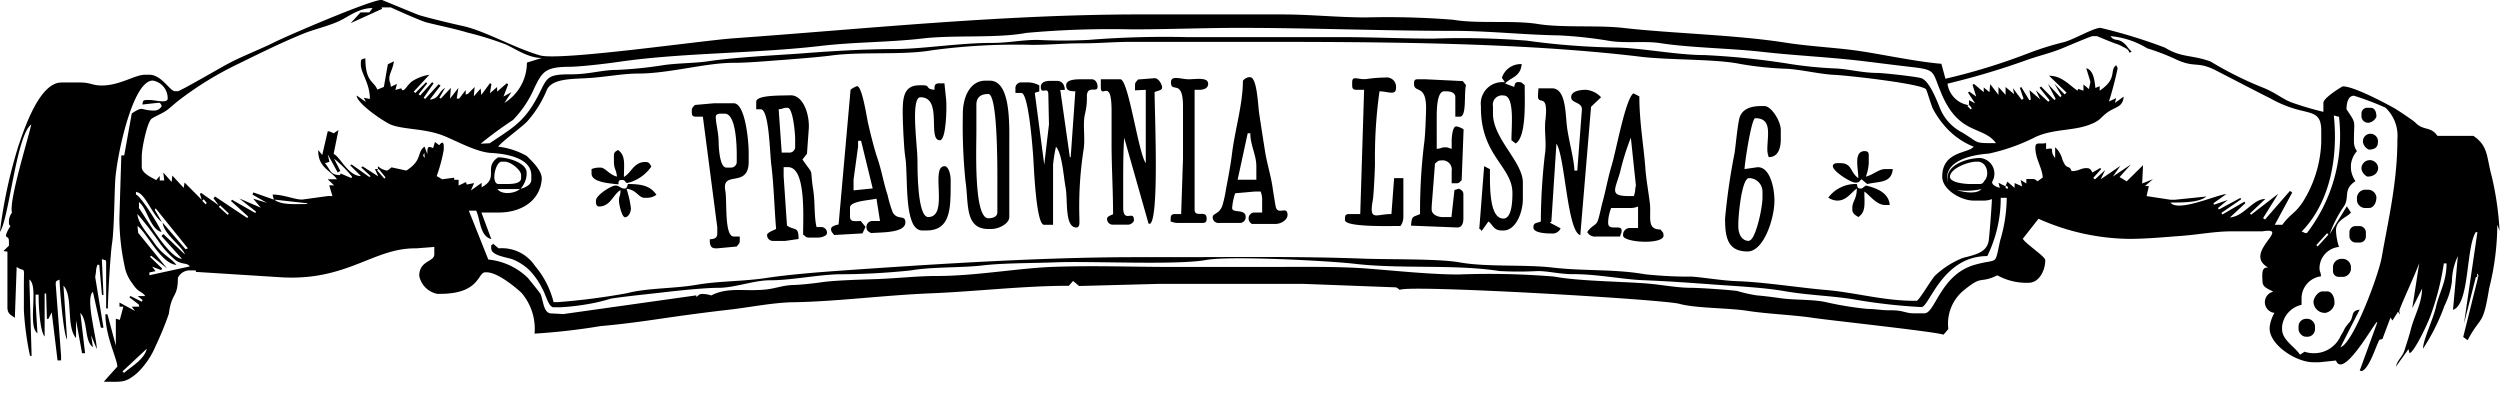 <svg id="Warstwa_1" data-name="Warstwa 1" xmlns="http://www.w3.org/2000/svg" viewBox="0 0 232.44 37.55"><defs><style>.cls-1{fill-rule:evenodd;}</style></defs><title>logo PL6</title><path class="cls-1" d="M163.4,58.56c0,1.07,1.12-.4,1.12,2.23l0,4.87-.17,5.15h-.56c-.46,0-.41.25-.42.69a1.9,1.9,0,0,0,.7.14h2.23c.32,0,.42-.09.42-.41,0-.88-1.12,0-1.12-.84V59.26h.42c.43,0,.84-.13.84-.56,0-.64-1.12-.42-1.82-.42S163.4,57.87,163.4,58.56Z" transform="translate(-54.53 -50.91)"/><path class="cls-1" d="M180.25,58.56v.28c0,.32.1.42.42.42h.69L181,70.81h-1c-.32,0-.42.1-.42.42v.14c0,.68,4.25.55,5.16.55a1.44,1.44,0,0,0,.27-.83V67.47h-.86l-.25,3.34c-1.45,0-2.1.73-1.73-1.31.09-.49.2-3,.2-3.42a43.92,43.92,0,0,1,.42-6.68c.74,0,1.53.42,1.53-.28a.87.87,0,0,0-1-1,12.5,12.5,0,0,0-1.68.13C180.82,58.37,180.25,57.87,180.25,58.56Z" transform="translate(-54.53 -50.91)"/><path class="cls-1" d="M274.09,61.48v.28a.62.62,0,0,0,.69.56.94.94,0,0,0,.7-.56c0-.42-.13-.83-.56-.83h-.28A.53.53,0,0,0,274.09,61.48Z" transform="translate(-54.53 -50.91)"/><path class="cls-1" d="M145.31,63.15v-2.5c0-.71.42-1,1.11-1,.92,0,.84,7.5.84,8.9v2.09c0,.43-.41.56-.84.56-1.36,0-1.11-6.44-1.11-8.08Zm-1.26-1.67v.14a50.44,50.44,0,0,0,.25,6.16c.31,2-.11,4.42,2.12,4.42h.28c.71,0,1.67-.5,1.67-1.11V64.41c0-1.89.16-6-1.81-6h-.42C144.68,58.42,144.05,60,144.05,61.48Z" transform="translate(-54.53 -50.91)"/><path class="cls-1" d="M141.41,59.26c-.87-.07-.39-.42-1-.42H140c-1.43,0-1.56,1.13-1.54,2.65,0,.66.11,3.28.23,3.95.31,1.72-.2,6.9,1.58,6.9h.42c2.18,0,2.23-2,2.23-4.18v-.55c0-.46-.19-1.25-.56-1.25-1.4,0,.46,4.73-1.53,4.73-1,0-1-4.33-1-5.43s-.66-5.71.28-5.71c2.12,0,.6,4,1.81,4,.58,0,.65-3,.58-3.76l-.16-1.53h-.56C141.43,58.7,141.41,58.86,141.41,59.26Z" transform="translate(-54.53 -50.91)"/><path class="cls-1" d="M194.17,58.14l.28.42a2,2,0,0,0-2.23,2.23v.14c0,4.47,2.93,5.46,2.93,7.93,0,.83-.07,2.37-.84,2.37-1.34,0-1.25-3.07-1.25-4.59l-.54-.28-.43,5.56c-.05.47,0,.11.19.47l.64-.89c.44.33.47.84,1.25.84h.14c1.17,0,1.81-1.7,1.81-2.92V67.89c0-1.94-2.78-4.08-2.78-6.41v-.69a.86.86,0,0,1,1-1c1.06,0,.7,3.06.72,4.16l.4.3c1-.66.83-3.9.83-5.43-.25-.17-.24-.28-.56-.28s-.33.11-.42.45l-.83-.31c.4-.55,1.43-.57,1.53-1.81A1.84,1.84,0,0,0,194.17,58.14Z" transform="translate(-54.53 -50.91)"/><path class="cls-1" d="M274.23,64.13a.92.92,0,0,0,.55.69c.51,0,.84-.2.84-.69a.7.7,0,1,0-1.39,0Z" transform="translate(-54.53 -50.91)"/><path class="cls-1" d="M217.15,73.31c-.7,0-1-.66-1-1.39v-.14c0-.85.31-4.31,1-4.31a1.26,1.26,0,0,1,1.25,1.25v.56c0,1-.66,4-1.25,4Zm-2.23-2.08c0,1.76.24,3.06,2.09,3.06,1.51,0,2.5-3.06,2.5-4.73,0-1.23-.45-3.27-1.67-3.09l-1.11.16c0-.45.63-4.73,1-4.73,1.6,0,1.12,1.58,1.12,2.92a2.08,2.08,0,0,0,.13.7c.88,0,1.12-.83,1.12-1.67V63c0-.84-.88-2.23-1.53-2.23h-.28c-1.14,0-1.89.36-2.07,1.27s-.31,2.38-.41,3.07A58.76,58.76,0,0,0,214.92,71.23Z" transform="translate(-54.53 -50.91)"/><path class="cls-1" d="M153.66,58.84c0,.5.33.55.85.56l-.43,6.12H154l-.89-6.25h.42c0-.45-.25-.84-.7-.84h-.69c-.43,0-.84.13-.84.56,0,.79.7-.12.7.7l.06,2.78-.44,3.75-.88-6.68.42-.13v-.56a2.24,2.24,0,0,0-1.11-.28h-.56a.53.53,0,0,0-.55.56v.42h.55c.67,0,1.05,5.13,1.11,6s.26,6.26,1,6.26h.84V66.22a13.58,13.58,0,0,1,.27-1.67c.58.66.69,2.67.9,3.83s-.11,3.68,1,3.68c.2,0,.28-.19.28-.42v-.41a34.52,34.52,0,0,1,.39-6.43c.17-1.07-.11-2.38.14-3.35a5.93,5.93,0,0,0,.16-1.65c.07-1,1-.22,1-.82,0-.33-.18-.7-.55-.7h-1C154.51,58.28,153.66,58.31,153.66,58.84Z" transform="translate(-54.53 -50.91)"/><path class="cls-1" d="M274.09,66.49v.14a1,1,0,0,0,.55.7c.57,0,1-.3,1-.84a.79.79,0,0,0-.7-.69h-.14A.79.79,0,0,0,274.09,66.49Z" transform="translate(-54.53 -50.91)"/><path class="cls-1" d="M186,58.7c0,.91,1.12,0,1.12,2.23,0,.56-.08,2.73-.18,3.31a52.59,52.59,0,0,0-.38,6.57c-.68.32-.76.12-.84,1.08l4.32.17c.42,0,.55-.42.55-.83V69c0-.37-.2-.41-.41-.55l-.42.13-.28,2.51h-.84c-.46,0-1-.25-1-.7l0-.28.31-4c.25-.17.24-.28.55-.28a.86.86,0,0,1,1,1v1.12h.42c.31,0,.3-.11.51-.28l.18-4.73a1.63,1.63,0,0,0-.69-.28c-.34,0-.42,1-.42,1.39v.7c-.37-.09-.26-.14-.56-.14-.52,0-.26.09-.83.14V61.9c0-.71,0-2.5.69-2.5H189c.43,0,.84.13.84.55v1.81h.42c.66,0,.37-2.12.57-2.94l-.3-.37-3.48-.17h-.69C186.06,58.28,186,58.38,186,58.7Z" transform="translate(-54.53 -50.91)"/><path class="cls-1" d="M227.31,67.47c-.77-.52-.56-1.39-1.67-1.39h-.28c-.23,0-.42.08-.42.28,0,.48,1.67,1.53,2.09,1.53s.31-.11.58-.31l.53.44c1.13-.26,2.26-.07,2.37-1.39h-.7c-.61,0-1.14.55-1.8.7a4.25,4.25,0,0,0,.27-1.25v-.7c0-.32-.09-.42-.41-.42C226.85,65,227.31,66.58,227.31,67.47Z" transform="translate(-54.53 -50.91)"/><path class="cls-1" d="M111.61,65.38v.56c0,.7.23.74.28,1.39-.71-.17-1.09-.84-1.53-.84h-.14a2,2,0,0,0-.69.14v.42c0,.82,1.69.91,2.5,1,0-.2,0-.41.28-.41.46,0,.29.28.56.28a3.75,3.75,0,0,0,2.22-1.53c-.14-.22-.18-.42-.55-.42-1.1,0-1.29,1-2,1.39,0-1.19.18-2-.56-2.51C111.81,65,111.61,65,111.61,65.38Z" transform="translate(-54.53 -50.91)"/><path class="cls-1" d="M112.59,68.44c-.38,0-.46-.28-.84-.28s-1.81.89-1.81,1.4v.14c0,.22.09.41.28.41,1.07,0,1.29-1.09,2-1.53,0,.64-.14.47-.14,1,0,.32.27,1.53.56,1.53s.55-.41.55-.84a9.48,9.48,0,0,0-.41-1.81c.92.08,1.12.84,1.67.84h.28a1.44,1.44,0,0,0,.83-.28c-.54-.81-1.33-1-2.64-1C112.82,68.23,112.84,68.44,112.59,68.44Z" transform="translate(-54.53 -50.91)"/><path class="cls-1" d="M197.52,59.81c0,1,1-.43.7,2.24-.13,1.08.13,2.22-.06,3.28a56.64,56.64,0,0,0-.37,6.17c-.39.19-.69.07-.69.56s1.08.56,1.67.56a.83.83,0,0,0,.86-.48l-1-.53.14-.1.47-7.24c.8,1.15,1,8.19,2.22,8.5l1-11.93.93-.89a2.18,2.18,0,0,0-1.39-.69c-.58,0-1.39.12-1.39.69s1,.43,1,1.12l-.43,5.7h-.27c0-.94-.56-2.93-.7-4.17s-.11-3.48-1.39-3.48h-1.25Z" transform="translate(-54.53 -50.91)"/><path class="cls-1" d="M224.52,69.28a1.5,1.5,0,0,0,.84.28c.87,0,1.27-.75,1.81-1.12,0,1-.42,1.16-.42,1.81v.14c0,.39.32.54.56.7.72-.48.56-1.22.56-2.37.53.36,1.12,1.25,1.94,1.25h.42c-.09-1.13-1.2-1.57-2.22-1.81-.12.08-.35.28-.42.28-.39,0-.34-.1-.42-.42A3.16,3.16,0,0,0,224.52,69.28Z" transform="translate(-54.53 -50.91)"/><path class="cls-1" d="M273.67,69.28v.28a.79.79,0,0,0,.7.69h.41c.45,0,.7-.5.7-1a.79.79,0,0,0-.7-.7h-.41A.79.79,0,0,0,273.67,69.28Z" transform="translate(-54.53 -50.91)"/><path class="cls-1" d="M126.93,61.07c.54-.06.35-.14.83-.14s.7,2.27.7,2.92v.7a.53.53,0,0,1-.56.55h-.69l-.28-4Zm-2.09-.7v.7h.42c.81,0,.84,4.29,1,5.29.22,1.86.28,4.09.43,5.84-.2.11-.84.32-.84.56a.54.54,0,0,0,.56.55l1.12,0,1.25-.18c0-1.22-.37-.75-1.08-1.25l-.31-4.59v-.84h.41c1.68,0,1.4,4.58,1.4,6.27.25.17.24.28.55.28h.84c.32,0,.83-.16.83-.42a.53.53,0,0,0-.55-.56h-.42c-.24-1-.13-2.31-.31-3.45-.35-2.27.15-1.17-1-2.83l.42-.54.16-2.22c.12-1.33-.47-3.21-1.67-3.21C127.3,59.81,124.84,59.71,124.84,60.37Z" transform="translate(-54.53 -50.91)"/><path class="cls-1" d="M160.34,58.3c-.17.23-.28.23-.28.54v.47l1-.05v6.82c-.71-1-1.6-7.8-2.37-7.8h-1.81V59c0,1.21,1-1,1,2.23v3.2c0,1.91.14,4.24.14,6.4-.18.09-.56.19-.56.42a.53.53,0,0,0,.56.55h1.39c.27,0,.55-.25.55-.41,0-1-.95.29-1-1.11,0-.72,0-1.5,0-2.24,0-1.43,0-2.87.09-4.33l2.27,8,.15,0c.85-.62.41-10.26.41-12.24.25-.12.7-.15.7-.42s-.32-.88-.7-.87Z" transform="translate(-54.53 -50.91)"/><path class="cls-1" d="M170.53,63.3h.25c0,1.12.56,2,.56,3.07v1.25l-1.74,0,.93-4.29Zm-.44-4.88c0,2.14-.73,4.54-1,6.68-.12,1-.36,2.31-.56,3.33a11.46,11.46,0,0,1-.35,1.6c-.28.79-.9.72-.9,1.06a.53.53,0,0,0,.56.55h1.95a.54.54,0,0,0,.56-.55c0-.82-1.26-.31-1.26-.84a5.54,5.54,0,0,1,.28-1.37l1.81-.16h.56a2.07,2.07,0,0,1,.14.7v1.25h-.7a.54.54,0,0,0-.56.56c0,.27.25.55.42.5l1.39,0h.7c.51,0,1.11-.38,1.11-.83,0-.94-.95.12-1.11-.83-.13-.77-.19-1.11-.29-1.8-.16-1.07-.52-2.19-.7-3.34s-.39-2.48-.54-3.5c-.11-.73-.19-3.34-.84-3.34h-.14A.88.88,0,0,0,170.09,58.42Z" transform="translate(-54.53 -50.91)"/><path class="cls-1" d="M134.31,64h.28l1.08,4.43-1.78.18v-1l.42-3.06V64Zm-.7-4.73L132.5,71.78c-.25.06-.7.15-.7.42s.11.31.28.56l2.64-.15L135,72l-.44-.54c-.52,0-1,.13-1-.41v-.84c0-.61,1.82-.67,2.46-.83l.33,2.08h-.7a.54.54,0,0,0-.56.56c0,.37.2.41.42.56,1-.08,3.2,0,3.2-1,0-.74-.73-.16-1.17-.91a10.82,10.82,0,0,1-.48-1.61c-.37-1.1-.55-2.25-.93-3.38-.3-.85-.73-2.58-.91-3.41-.11-.51-.54-3.35-1-3.35A1.75,1.75,0,0,0,133.61,59.26Z" transform="translate(-54.53 -50.91)"/><path class="cls-1" d="M206,69.14c-1.89,0-1.3-.59-.84-2.23a23,23,0,0,1,1-3.2l.47,4.45-.06.28a2.08,2.08,0,0,1-.13.7Zm-3.9,3.34a.82.82,0,0,0,.84.42h2.22c.09-.38.14-.27.14-.56,0-.62-1.25.11-1.25-.7V71.5a4,4,0,0,1,.28-1.25h1.81a1.84,1.84,0,0,0,.69-.14v2H206a.63.63,0,0,0-.56.7c0,.66,3.76.87,3.76,0,0-.32-.11-.31-.28-.56-1.35,0-.83-1.19-1-2.5-.12-1-.34-2.16-.41-3.2-.16-2.12-.56-4.31-.56-6.68l-.55-.28c-.73.48-1.61,5.32-2,6.62s-.54,2.28-.86,3.45c-.16.58-.24,1.09-.42,1.68S202.56,71.81,202.11,72.48Z" transform="translate(-54.53 -50.91)"/><rect x="218.44" y="21.02" width="1.53" height="1.53" rx="0.56"/><path class="cls-1" d="M122.06,66.49c-.58,0-.69-1.65-.71-2.22,0-1.1-.27-1.83-.27-2.51,0-.19.19-.28.42-.28h.42c1,0,1.11,2.71,1.11,3.9v.56a.53.53,0,0,1-.56.55Zm-2.93-5.82c-.17.23-.28.22-.28.54v.14c0,.32.1.41.42.41h.61l1.34,10.29v.56c0,.45-.28.52-.7.55,0,.51.06.84.56.84l.14,0,1.81-.17c.17-.25.28-.24.28-.56V72.9h-.56c-.89,0-.61-3.34-.78-4.24-.39-2,2.17-.17,2.17-2.72V65.1c0-1.14-.33-4.59-1.39-4.59l-1.81,0Z" transform="translate(-54.53 -50.91)"/><path class="cls-1" d="M272.42,76.65a.79.79,0,0,0,.69-.69v-.28a.8.8,0,0,0-.69-.7h-.28a.8.8,0,0,0-.7.7v.42a.53.53,0,0,0,.56.55Z" transform="translate(-54.53 -50.91)"/><path class="cls-1" d="M270.75,80a1.07,1.07,0,0,0,.83-.83V79c0-.47-.24-1-.69-1h-.42c-.4,0-.84.58-.84,1A1.06,1.06,0,0,0,270.75,80Z" transform="translate(-54.53 -50.91)"/><path class="cls-1" d="M65.92,85.44l2.26-2.11c-.23,1-1.44,1.66-2.12,2.25l-.14-.14ZM272,61.76c-.16,0-.31-.09-.48-.11.38,3.62-.22,7.94-3,10.8.17,0,.36.22.52.1A14.87,14.87,0,0,0,272,61.76ZM275,88.46m9.85-11.95v0c-.12-.34.22,0,.08.16s-.07-.13-.07-.14Zm-13.83-3.78-1,1.09-.13-.12,1-1.11a1.85,1.85,0,0,0,.14.14Zm-6.15-1.5c.25-.25-.25.24,0,0Zm-197.56.69c.86.58,2.16,3.5,3.62,3.62-.46-.63-1.31-.92-2.09-2.09-.45-.67-1.51-1.78-1.53-2.64a32,32,0,0,1,2.17,2.84,8.77,8.77,0,0,0,1.2,1.3c.68.65,1.19.31,1.5.73l-3.76.82v-.26l.57-.12-.31-.42.83.32.1-.14-1.13-1.09.1-.11,1.48,1.18-2.68-3.3-.07-.64Zm-.14-3.2V69c.46.12,2.28,3.09,2.37,3.48-1.08-.29-1.32-2.22-2.09-2.78v.55c.7,1,2.76,4.63,4,4.73l-1.91-2.13.18-.18,2,1.9c-.19-.71-2-1.92-2.06-2.95l2.12,2.46L72,74l-3-3.72-.08.14.66,1.13c-.88-.58-1.54-2.71-2.37-2.78Zm2.37,2.78c-.25.25.25-.24,0,0ZM75,70l.81.77-.11.12-.83-.75L75,70Zm-1.53-.56.28.33-.09.14-.33-.33.14-.14Zm9.63.44c-1.1,0-2.46.11-3.06-.41l3.06.34v.07Zm155.66-1.39c-.59.66-2.44.07-2.22.1a6.33,6.33,0,0,0,2.22-.1Zm-135.89,0c-.47.41-1.67.57-2.09,0Zm138.28,0-.19-.19.14-.14.14.19-.09.14Zm-169.46,0c-.25-.24.24.25,0,0ZM242.9,68c-.25-.24.25.25,0,0ZM96.58,67.75c.24-.25-.25.24,0,0Zm4.31.27c-.75,0-.31-2.08.28-2.08h.28c.56,0,1.53.77,1.53,1.25v.28c0,.53-.84.55-1.39.55Zm-31.74-.27c-.25-.25.25.24,0,0Zm166.68-.4c0-.75,1.64-1.41,2.48-1.41h.14c.88.06,1.09,1.34.55,1.81a.4.4,0,0,1-.41.27h-.84c-.56,0-1.92-.13-1.92-.67Zm-146.21.12c-.25-.25.24.25,0,0Zm161.08-.28Zm-160.32.22-.12.1-.67-.76.14-.14.65.8Zm-4.24-.22c-.94,0-.9-.55-1.4-1.11l.42-.12L85,65.25l.93,1.7.24-.15-.58-1.14a11.37,11.37,0,0,1,1.67,1.67l-.06.14-1-.43-.06.15ZM94,65.41c.12.34-.22,0-.08-.17s.07.13.07.14v0Zm6.88-.86a7,7,0,0,1,2.62.86c.45.43,1.46,1.38,1.4,2.16-.15,2-1.89,3.1-4,3.1l-1.61,0,.92,2.47c-1.06-.28-1-1.73-1.4-2.64h-.55l-.14,0,1.81,4.54a6.13,6.13,0,0,1,3.7,1.73c.26.34,1.07,1.3,1.16,1.49.26.58.26,1.79,1,1.79l1.12.06,12.36-1.74,0,.15c.25-.17.25-.28.56-.28a2.76,2.76,0,0,1,.83.14c1.56-.82,3.12-.34,5.14-.56.83-.1,1.48-.36,2.38-.41.66,0,2.08-.16,2.68-.25,1.28-.2,4.1-.26,5.39-.31,1.77-.07,3.57-.28,5.44-.28,3.45,0,7.45-.71,10.57-.84,4-.15,7.37,0,11.28,0h8.91c2.62,0,6.42-.06,9.06.14s6,.56,8.62.56a75,75,0,0,1,8.86.19c2.34.43,6,.45,8.55.64,1.35.1,2.82.4,4.18.41.81,0,3.38.17,4.31.29a13.67,13.67,0,0,0,1.81.41c.61.05,1.58.17,2.12.25,1.38.21,2.9.1,4.24.36a30.83,30.83,0,0,0,3.94.65c.79,0,1.27.14,2.23.13,1.16,0,1.31.28,2.09.28h1c1,0,1.48-3.6,4.67-4.51,2.26-.64,1.82.18,2.36-2.23a14.37,14.37,0,0,0,.62-4h-.56a12.21,12.21,0,0,1-1.25,5.42c-4.19,0-5.39,4.74-6.12,4.74a52,52,0,0,1-6.38-.73c-2-.32-4.25-.38-6.35-.75-1.93-.34-4.48-.46-6.49-.61-2.21-.16-4.37-.32-6.68-.41-1.95-.08-4.35-.58-6.54-.56-1.15,0-2.16-.27-3.2-.29a33.12,33.12,0,0,1-3.6,0c-4.14-.65-9.2-.17-13.52-.68-2.23-.26-11.46-.76-13.74-.35-2.75.5-10.7.09-14,.22-2,.08-4.88.06-6.82.29s-4.71.12-6.63.46a64.26,64.26,0,0,1-6.75.36c-2.2.08-4.38.56-6.4.56-1.43,0-3.27.7-4.73.7-1.29,0-3.69.25-5.14.42s-3.25.34-4.86.58a17.3,17.3,0,0,1-2.25.53,21.34,21.34,0,0,1-2.51.28H106c-.47,0-.72-1.18-1.05-1.73a6.62,6.62,0,0,0-1.2-1.72A4.81,4.81,0,0,0,102.13,75c-.57-.18-1.93-.35-1.93-1s0-.05.16-.44l.53.44a3.69,3.69,0,0,1,3.38,1.63A8.35,8.35,0,0,1,106,79h.42a62.29,62.29,0,0,0,6.41-.83c1.84-.49,4.4-.42,6.46-.78s4.43-.31,6.59-.65c1.91-.29,4.71-.52,6.72-.66,8.83-.62,18.78-1.26,27.56-1.26h3.2c6.25,0,11.91-.09,18,.14,2.07.08,7,0,8.85.34,2.52.46,6.07.18,8.7.49,2.94.34,5.72.12,8.56.62a39.16,39.16,0,0,0,4.38.22c1.12.08,2.87.38,4.17.42,2.58.09,5.87.62,8.36.83,2.73.24,5.26,1,8.21,1h.14c.21,0,1.38-2,1.7-2.33A8.26,8.26,0,0,1,237,74.9c1.11-.3,2.24-.47,2.43-1.61.08-.5.3-3.53.3-3.87a2.07,2.07,0,0,1-.7.14h-1c-1.16,0-2.92-1-2.92-2.23,0-2.38,2.46-2.15,2.92-2.78a7,7,0,0,1-2.81-2.07,8.3,8.3,0,0,1-.95-1.41c-.19-.36-.57-1.71-.66-1.85-.36-.52-7.23-1.29-8.53-1.35s-2.93-.46-4.31-.56a31.76,31.76,0,0,1-4.42-.45c-2.32-.48-6.58-.35-9.23-.67-11.56-1.39-25.06-1.39-37.59-1.39h-9.74c-1.77,0-3,.14-4.74.14s-3,.15-4.59.14a58.31,58.31,0,0,0-9.25.5c-2.72.48-6.54.11-9.39.49-1.08.15-3.48.33-4.47.41-1.43.1-3.41.28-4.6.27-2.64,0-6,1-8.91,1-1.36,0-2.9.3-4.45.41s-3.45,0-4,1.07a10.2,10.2,0,0,1-1.87,3c-.6.6-2.36,1.86-2.68,2.33ZM268.38,83.89c-.52-.78-1.67-1.37-1.67-2.37v-.27a2.33,2.33,0,0,1,1.81-2v-.56a2.07,2.07,0,0,1,1.81-2.09c-.05-.57-.14-.31-.14-.83A2,2,0,0,1,272,73.87a5.64,5.64,0,0,1-.28-1.53c0-1,1.07-1.23,1.39-1.67l-.38-.58-1.6,2.6a10.9,10.9,0,0,1,1.25-2.48c.71-.94-.1-1.62,1.15-2.46a2.47,2.47,0,0,1-.42-1.12v-.41a2.29,2.29,0,0,1,.56-1.26,1.44,1.44,0,0,1-.28-.83v-.28c0-1.81.25-1.37-.69-2.78,0-.54.13-1.26.69-1.26a26.44,26.44,0,0,1,2.93,1.11,3.59,3.59,0,0,1,1.11,2.93c0,4-.84,7.46-1.45,10.94-.31,1.78-2.7,8.1-3.84,8.4l1.78-3.49c-.86.09-.51.65-.93,1.15-.66.78-.32.48-.82,1.26a2.7,2.7,0,0,1-2.54,1.64,2.48,2.48,0,0,1-.83-.14l-.42.28ZM237.59,60.63l.27.33-.09.13-.32-.32.14-.14Zm3.36-.82Zm-1.53-.27ZM99.22,64.27a35.66,35.66,0,0,1,3-2.2,9.79,9.79,0,0,0,2-3c.73-1.48,1-1.93,3.2-1.95,1,0,3.42-.28,4.57-.45,5.92-.87,12.69-.77,18.84-1.49,3.16-.37,6.35-.33,9.46-.69,2.95-.35,6.89,0,9.66-.52a87.13,87.13,0,0,1,9.83-.33c3.27,0,6.86-.14,9.88-.14,6.75,0,13.4.28,20.05.28,3.25,0,6.54.37,9.75.42a39.58,39.58,0,0,1,4.64.5c1.44.26,3.39,0,4.79.22,2.73.43,6.55.48,9.37.8,3.22.36,6.09.48,9.31.85,1.51.18,3.1.39,4.59.56,2.36.27,2,.36,2.78,2.24,1.65,4.19,3.93,3.16,5.17,4.85-2.16,0-1.48,0-3.16-1a4.37,4.37,0,0,1-2.09-2.36c-.31-.75-1-2.53-1.76-2.7s-3.36-.45-4-.47c-1.46,0-2.69-.37-4-.42a36.73,36.73,0,0,1-4.06-.4,71.13,71.13,0,0,0-8.07-.84c-2.5,0-5.87-.67-8.2-.7a67.87,67.87,0,0,1-8.28-.64,77.34,77.34,0,0,0-8.71-.19c-2.76,0-5.67-.14-8.63-.14H164.8a89,89,0,0,0-9.06.26,46.57,46.57,0,0,1-4.73,0c-1.57,0-2.74.29-4.31.28-2.9,0-6.12.53-8.77.57-3,0-5.94.18-8.91.41-2.51.18-6.1.35-8.61.72-1.3.2-3,.17-4.34.39a38.42,38.42,0,0,1-4.18.42c-1.43,0-2.59.42-4.32.41-2.12,0-2.15.27-2.87,1.72-1.32,2.64-2.36,3.16-4.64,4.69ZM242.5,60.19l-.82-1.09.12.57L241,59l0,.73-.66-.73,0,.73-.77-1-.07.75-.53-.44,0,.44-.91-.77-.13.09.34,1.09-.65-.47-.11.1.66,1-.57-.3,0,.47a2.34,2.34,0,0,1-2-2A69.89,69.89,0,0,0,243,56.48c1.2-.42,1.89-.55,3.08-1,.54-.22,2.86-1.21,3-1.21h.42s1.41.59,1.69.68a3.54,3.54,0,0,1,.77.34,1.68,1.68,0,0,1,.35.2,1.79,1.79,0,0,1,.14.15s.06.21.11.16l.16-.11c-.41-.31-.35-.52-.85-.87s-.75-.05-1.12-.55a7.81,7.81,0,0,1,3.41,1.13,20.44,20.44,0,0,1,2.62,1c1.88.89,2,.14,3.82,1.08,1.67.86,3.31,1.72,5.06,2.6a10.9,10.9,0,0,0,2.8,1.1c1.22.3,1.89.37,1.89,1.87v1.11a11.16,11.16,0,0,1-1.16,4.54c-1.05,2.1-1.52,1.83-2.46,3.11l-.7,0,1.62-3-.21-.15-2.32,2.66-.18-.13,1.41-2.26-2.52,1.94-.11-.11,1.43-1.35c-1.18,0-1.94,1.6-3.29,1.72l1.44-1.34-.09-.13-2.05,1.19-.1-.14,1.85-1.28-.08-.12-2,1.08-.08-.14.91-.75-1.27.44-.07-.13,1.2-.85c-.75,0-4.49,1.73-5.19.78,1.2,0,2.68,0,3.34-.56l-2.92.3-.42,0-2.22-.34.21-.93h-.36l.74-.64-1,.4.08-1.7-1.52,1.5-.66-.4,1.05-1.17-1.68,1.13.7-1-1.83,1.25.42-.86-.95.87-.16-.14.73-.81-.07-.12-.73.43c-.14-.21-.18-.41-.55-.41-.57,0-.66.27-1.39.28-.25-.68-.44,0-.86-1.09a2.31,2.31,0,0,0-.67-1.13v1c-.63-.72.14-1-.84-.83v-.56c-.59.14-1-.16-1,.42,0,1.06.62,1.83.69,2.78l-.48.35c-.19-.1-.18-.21-.49-.21h-.56v.42l-.53-.33.14.6-.7-.31,0,.45-.67-.58-.19.43-.64-.33.13.47c-.39-.08-.83-.33-.69-.61a1.46,1.46,0,0,0-1.14-2.16c-1.16,0-3.38.64-3,2.24,0,0-.05-.09-.08-.4,0-1.58,2.22-2.14,3.89-2.25a18.07,18.07,0,0,0,4.41-1.58c1.66-.72,3.4-.53,4.9-1.09,1.14-.42,1-.66,1.74-1.18s1.4-.45,1.48-1.45l-.81.59.11-.45-.67.32a31.43,31.43,0,0,0,.81-3.1s-.13-.28-.13-.28c-.67.49.16,1.23-1.54,2.37v-.42l-.4.17c-.07-.76-.2-1.67-.85-1.84l.39,1.27-.14.67-.51-.43,0,.58-.49-.17-.06.17c-.79-.53-1.46-1.39-2.65-1.39l1.63,1.57-.18.17-.95-1,.67,1.14-.13.11-1.14-1.22.72,1.39-.12.1-1.24-1.26-.14.12.94,1.17-.13.13-1.16-1.07.41.85-1-.86.13.86-.14.08L242.46,59l-.13.08.34,1-.17.12ZM88.08,56.75c0-.38.11-.33.42-.42,0,2.25.82,2.11,1.11,2.91l.61-.25.37-2.1.56-.28c-.05.58-.42,1.19-.42,1.53,0,.53.09.27.14.84l.57-.27-.15.56.55-.15c.19.55.51-.29,1-.65a4.22,4.22,0,0,1,1.61-.61L93,59.43l.14.13,1-1,.11.11-.8,1,.14.12,1.12-1.24.13.11-.92,1.34.14.11,1.26-1.37.17.13-1,1.3c.87-.07.77-.7,1.42-1.09l-.52.91.12.09.94-1-.08,1,.78-1-.16,1,.23,0,.61-.8v.42l.2-.06.63-.64-.08.87.64-.73.06.6.81-1.1.13.09-.14.85.67-.58,0,.43.9-.78.13.1-.44,1.14.74-.41-.65,1a4.41,4.41,0,0,0,2.09-3.75l1.39-.43c-1.26,0-2.42-.83-3.34-1.25A29.62,29.62,0,0,0,98,53.94c-1.18-.36-2.52-.62-3.79-.94-.65-.17-3.34-1.4-3.34-1.4H90l.06.13-2.92,1.33.91-1,.82,0,.3-.4c-1.28,0-2.16.76-3.11,1.21s-2.34.77-3.3,1.16c-2.09.85-4,1.8-6,2.78a31.41,31.41,0,0,0-5.46,3.32c-.46.34-.81.69-1.22,1s-1,.53-1.43.8-.94,2.77-.94,3.51v1c0,.61,1,1,1.34,1.22l.33-.39v.42h.42l-.09-.74.78.88.06-.6,1.06,1.15.08-.5,1.6,1.61-.17-.54.1-.11L74.87,70l-.49-.65.14-.17,3,2,.09-.13-1.6-1.45.09-.12,2.16,1.23.08-.12-1.56-1.23,2,.86-.71-.84,1.28.39L78,69l.09-.2,1.9.67L79.87,69c1.07,0,2.18.51,2.79.46L85,69.14h.44l-.3-1,.45,0L85,67.58h.14l.72,0c-.56-.83-1.78-1.07-1.74-2.72l.37.46L85,63.12h.14l.42.18L86,63l-.45,2.22c.59.24,1.34,2.06,2.54,2.06l-1-1,.13-.08,1.64,1.16L89,67.3l-.89-.83.14-.09,1.45.93-.31-.68h.28v-.27a1.63,1.63,0,0,0,.83.41c.08,0,.29-.19.43-.3l1.38.3c1.55-1,.94-1.68,1.69-2.23l.26.7c0-.65.05-.79.54-.56l.17-.57.4.3c.18-.25.42-.42.42.14v.27a14.13,14.13,0,0,1-.66,2.46l.52.3,1.11-.15v.2l.41,0v.53l.68-.32.08.23.68-.14-.3.69,1-.71v.41c1.69-.89.12-1.83,1.53-2.78,1,0,2.65.55,2.65,1.39v.28a2.23,2.23,0,0,1-.56,1.25c.41-.09,1-.36,1-.83v-.42c0-1.55-2.15-2-3.76-2.08-1.38-.09-3.22-1.13-4.4-1.6-1.73-.68-3.53-.55-4.82-1-.67-.25-3.25-2-3.26-2.74l.86.6L88.36,60l.56.11c0-1.48-.84-2.38-.84-3.2v-.14ZM269.63,84.59h.56l1.53-.16c.77,2,4.36-5,3.76-3.32l-1.55,4.25.16.06c.71-.19,1.3-2.23,1.67-2.92l.28-.07.75-2,.18.28.52-.82.18.27-.06-.28c-.12-.08,1.34-3.12,1.85-4.5l-.65,4.19.92-1.83c-.06,1.5-.7,2.43-1.05,3.79-.17.67-.37,1.24-.58,1.92s-.65.88-.81,1.55l1.17-1.63.1.38c.47-.13,1.82-3,2.05-3.77a25.15,25.15,0,0,0,1.14-4.58H282c0,1.73-.67,2.65-1,4.12-.28,1.15-1.18,3-1.19,3.81a18.71,18.71,0,0,0,2-4,7,7,0,0,0,.69-2.24,5.71,5.71,0,0,1,.55-2.37l-.45,5c1.57-.55,1.18-5.75,2.12-7.23l.15,0L283.62,81l1.11-4.35.2.05-1.38,5.54.41.3c1.26-2.38,1.41-1.19,2-4.81a24.69,24.69,0,0,0,.76-5.93l.21.58a28.67,28.67,0,0,0-.71-5c-.52-1.88-.31-2.89-1.73-3.84l-3.34,0c-.65-.93-1.28-.43-2.06-1.24-.16-.17-1.77-1.25-2-1.36-.81-.45-3.7-2-4.73-2-.06,0-1.81,1.06-1.81,1.53v.84a29.14,29.14,0,0,1-3-.89c-.79-.31-1.46-.89-2.56-1.34a32.81,32.81,0,0,1-4.93-2.45c-1.71-.63-2.7-.34-4.24-1.29a47.87,47.87,0,0,0-6-1.84c-.63,0-2.31,1-3.33,1.31a27.41,27.41,0,0,0-3.24,1,57.43,57.43,0,0,1-7.84,2.42l-.38-1.39c-2.09-.17-5-.77-7.23-1.13-2.38-.38-4.85-.45-7.36-.85-4.65-.72-10.48-.84-14.94-1.35-2.42-.28-5.7,0-8-.37s-5.6,0-7.83-.39a76.7,76.7,0,0,0-8.13-.22c-2.65,0-5.13-.28-7.93-.28h-13c-12.94,0-25.68,1.35-37.87,2.22-3.06.22-16.17,2.12-18,1.59-2.45-.71-5.18-2.32-7.26-2.75-1-.22-3.08-.72-4-1-.48-.18-3.43-1.41-3.46-1.41H90c-1,0-8.72,3.32-9.88,3.9-1.52.76-3.13,1.34-4.64,2.17-.49.27-4.22,2.42-4.41,2.42h-.28c-.46,0-1.23-1.53-2.37-1.53H68c-.92,0-2.34,1-4,1-.89,0-1.06-.28-2-.28H60.24c-2,0-3.39,4.11-4,5.9a45.38,45.38,0,0,0-1.72,8c.86-1.24,1.52-9,2.92-10-.36,1.59-2.08,7.05-1.8,8.21a1.37,1.37,0,0,0-.28.83c0,.27,0,.25.14.42a2.87,2.87,0,0,0-.42.84c0,.26.28.09.28.55v.42l-.51.5.37.06v5.15c0,.65.31.71.69,1l.17-4.73c.79.55.68-.22.67,1.53v2.51A28,28,0,0,0,57.32,84h.15l-.21-7.1c.9.62-.2,4.31.75,5L57.84,79l0-.7h.28c0,1,.11,3.38.56,3.9v-4h.14l.07,2.36.14,0,.31-.61.54,4.47h.33V84l-.5-6.67c0-.39.15-.29.36-.43,0,.83.37,5.2.7,5.57l-.34-5c.93,1,.22,3.78,1.17,4.87V80.69l.56,3.06h.28L62,80c.72.76.35,2.59,1.17,3.19L63,82.09l.53,1.27c0-1-1.09-4.78-.36-5.31l.74,3.33h.24l-.77-4.72.07-.43a2.07,2.07,0,0,1,.14-.7l.17,0,.25,2.8h.14L64,75c.34.15.4,0,.4.41v2.37l0,1.81h.16c0-1,.23-5,.38-6,.21-1.28.22-4.64.31-6,.16-2.26,1.61-9.19,3.48-9.19a1.66,1.66,0,0,1,1.39,1.67c0,.49-1.12.14-1.67.14h-.27c-.39,0-.34.11-.42.42l1.53-.17c.18,0,.22.2.28.31a.8.8,0,0,1-.7.42c-1.33,0-.94-.49-2.09.27l-.7,3.9h-.27l-.18,5.84a21.63,21.63,0,0,0,.48,4.43,3.71,3.71,0,0,0,.73,1.64c.61.92.82.65,1.2,1.17h-.7l.45.37-.08.15-1.06-.53-.09.12.86.66.06.21h-.7l.3.4-1.44-.78,0,.38H66l-.33,1.23-.37-.11v2.5l-.78-2.91-.19,0c0,2.06,1.11,4.17,1.11,4.87,0,0-1.15,1.26-1.25,1.4,1.69,0,2,.15,3.16-.87A7.56,7.56,0,0,0,69,83.08a29.52,29.52,0,0,0,1.23-3c.25-2,.84-1.46.84-3.34a1.21,1.21,0,0,1,1.11-.69h.56v.14l8.08.51C86.81,77,89.24,74,93.1,74h.14l1.67-.13v.69c0,.71-1.4.56-1.4,2a2.13,2.13,0,0,0,1.67,1.67h.28c3.71,0,3.47-2,4.18-2h.14c1,0,2.64,1.35,3.24,1.91a5.14,5.14,0,0,1,1.21,3.79,59.79,59.79,0,0,0,6.13-.7c2.11-.19,3.78-.42,5.82-.72,1.83-.27,4.23-.59,6-.79,2-.22,4.19-.68,6.11-.71,4-.06,8.52-.66,12.81-.83,4.05-.16,8.62-.7,12.81-.7l.39-.45.56.47,7.54-.2,13.23,0,8.49.32c.33,0,.29.06.56.24.78-.5,24.49.88,26,1.3s4.56.37,6.32.65c1.94.3,4.24.37,6.15.66,1.63.24,11.54,1.3,12.08,1.56l.45-.53A4,4,0,0,1,237,78c1.94-1.62,1.47-.65,3.24-1.49a5.58,5.58,0,0,0,2.92.69c.95,0,1.53-1.14,1.53-2.09,0-.36-1.78-1.49-2.09-2l1.46-1.86a21.24,21.24,0,0,0,8.43,1.87c1.61,0,3.36-.17,4.87-.28s3.12-.42,4.6-.42h2.92c2.78-.45-1.89,2,.53,3.36-.47,0-.6.18-.52,1.31,0,.57.62.71,1,.94A1,1,0,0,0,266,80a3.42,3.42,0,0,0-.44,1.28C265.37,82.88,268,84.61,269.63,84.59Z" transform="translate(-54.53 -50.91)"/><rect x="213.71" y="29.64" width="1.53" height="1.67" rx="0.7"/></svg>
